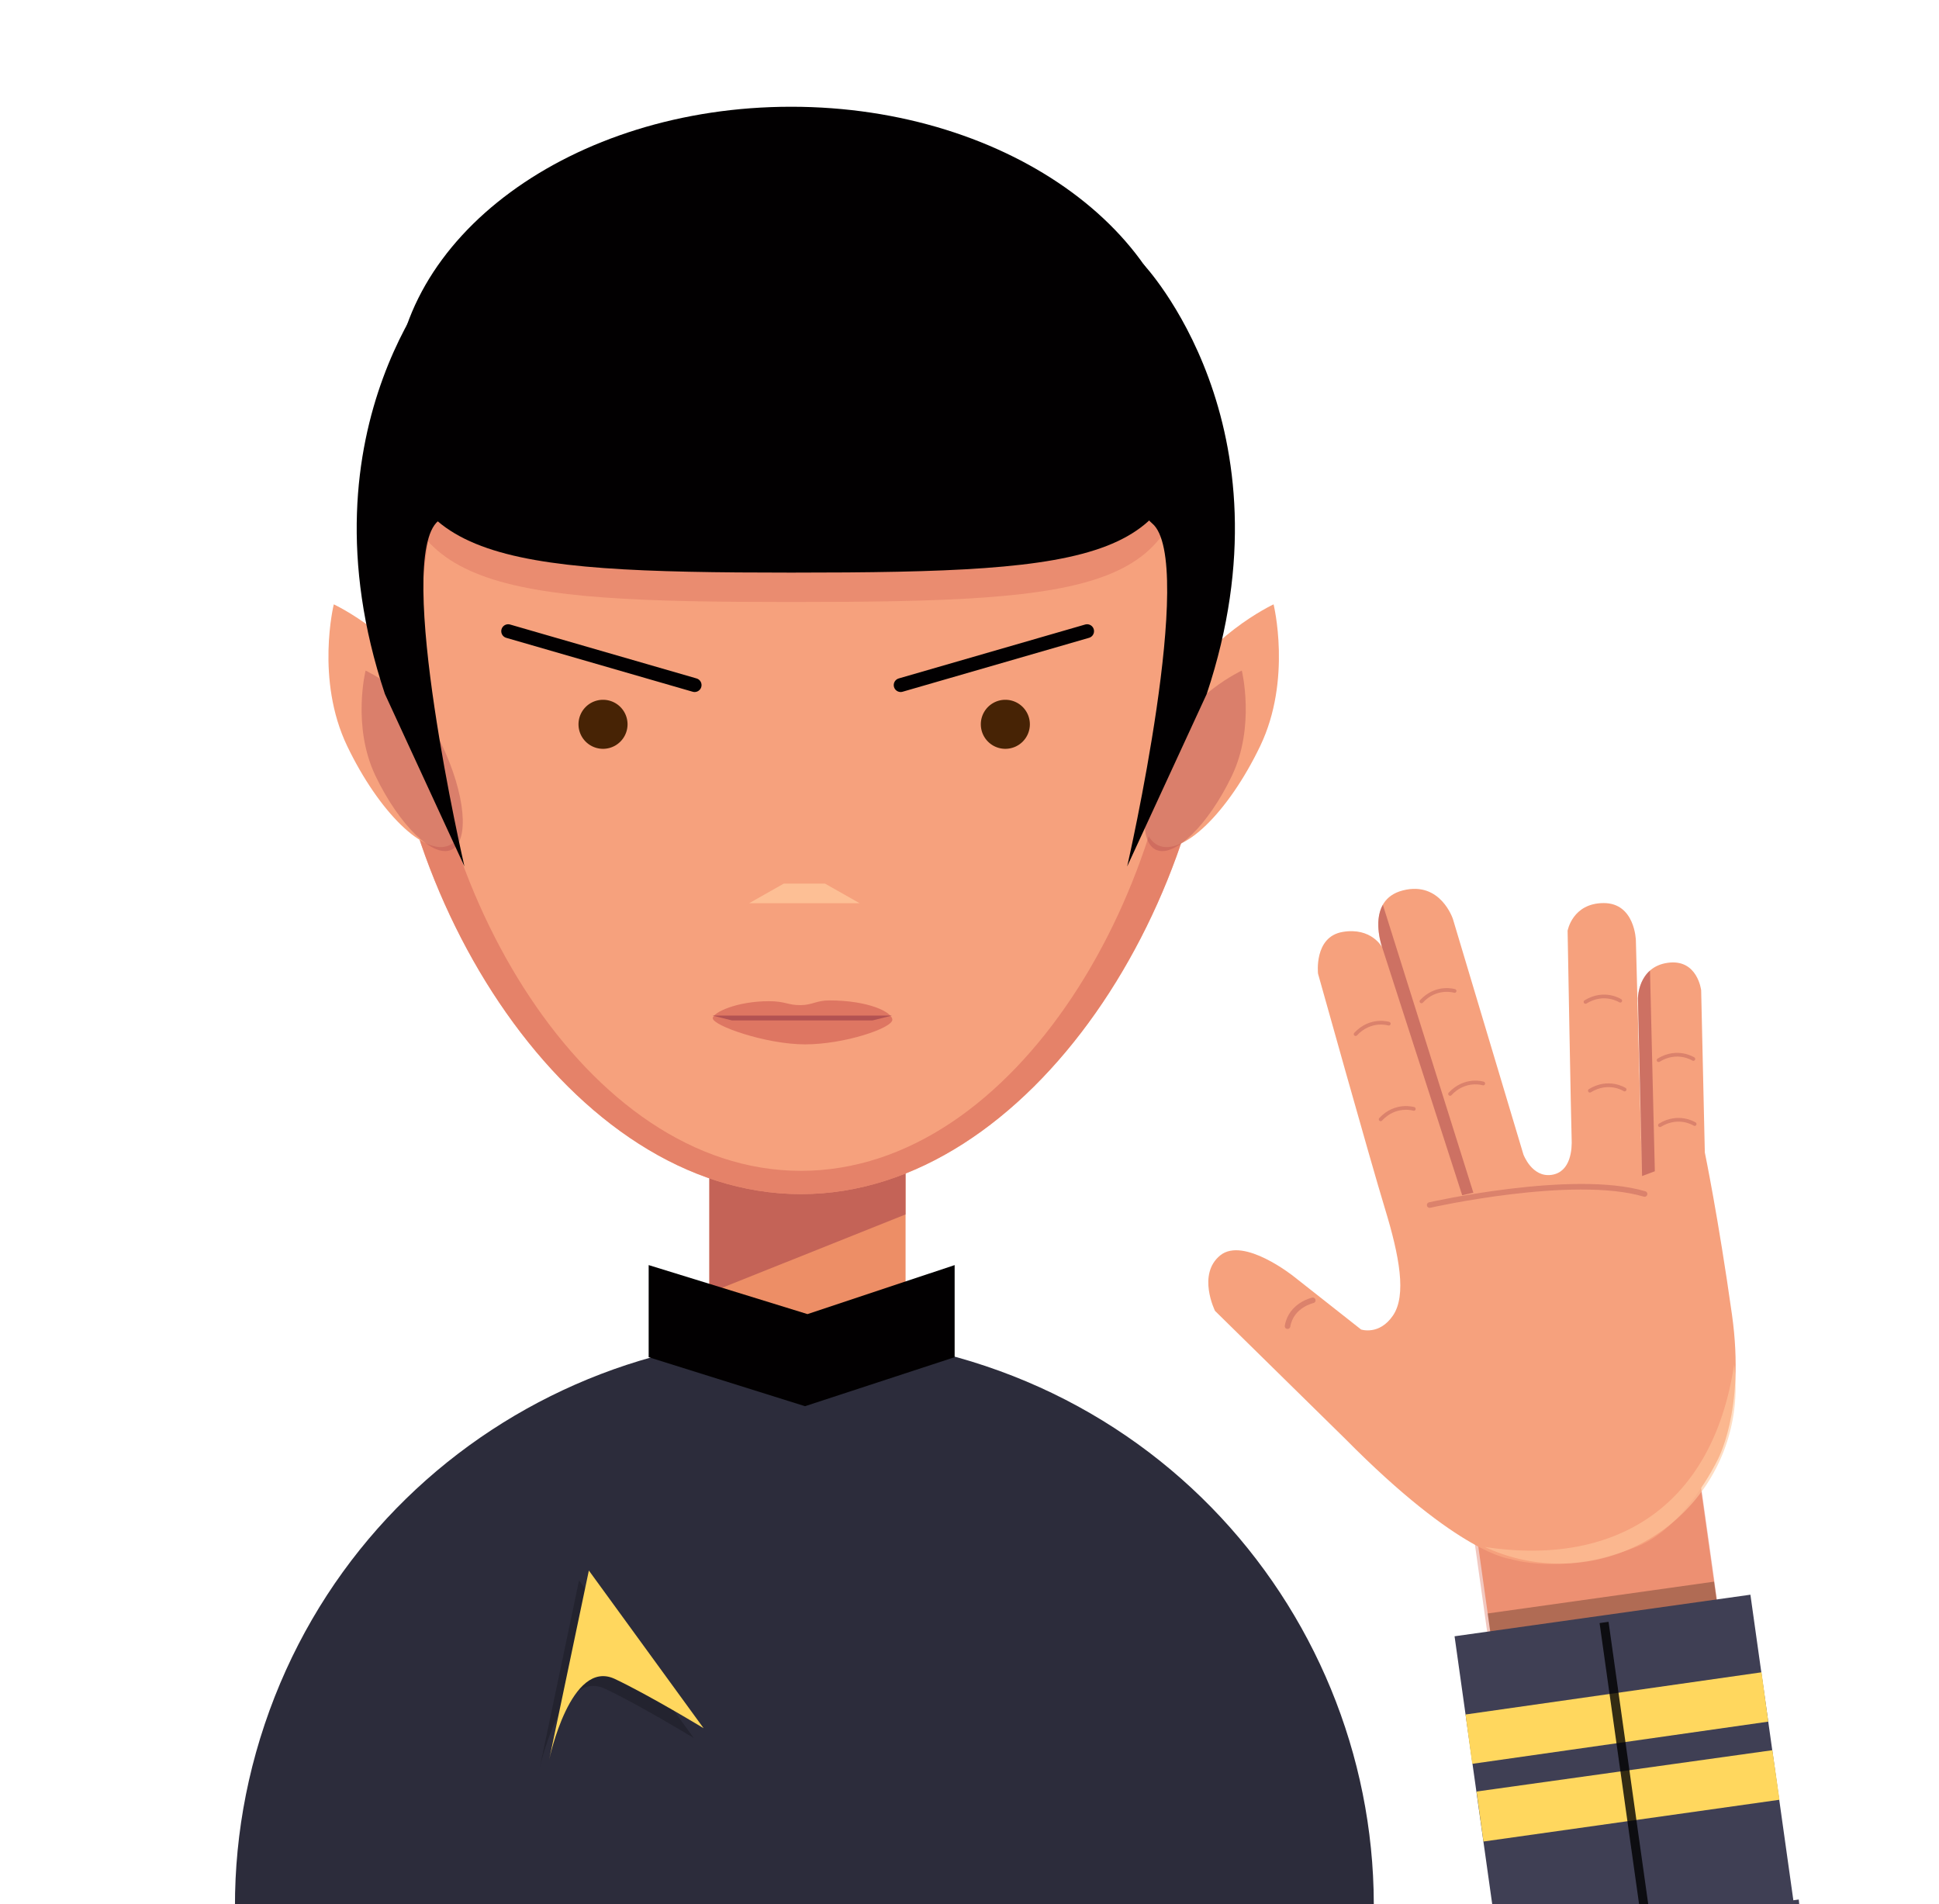 <svg width="280" height="275" viewBox="0 0 280 275" xmlns="http://www.w3.org/2000/svg"><title>img-spock</title><g fill="none" fill-rule="evenodd"><path fill="#F6A17D" d="M251.937 259.873l-32.684 4.593-6.778-48.228 32.684-4.594z"/><path fill-opacity=".4" fill="#DE7662" d="M218.353 261.245l-6.871-48.893 33.188-4.665 6.871 48.893z"/><path fill="#000" style="mix-blend-mode:multiply" opacity=".26" d="M251.692 258.124l-32.685 4.594-4.176-29.715 32.685-4.594z"/><path d="M237.12 169.837l-.893-34.046s-.128-5.384-4.647-5.377c-4.518.008-5.212 4-5.212 4s.517 28.695.584 30.068c.068 1.373-.08 4.786-2.912 5.184-2.83.398-4.054-2.949-4.054-2.949l-10.178-33.997s-1.78-5.529-7.233-4.134c-5.454 1.394-2.99 8.209-2.99 8.209l11.561 35.814-11.56-35.814s-1.541-2.924-5.71-2.213c-4.169.712-3.547 6.027-3.547 6.027s7.572 27.077 9.667 33.944c2.095 6.866 3.136 12.498 1.161 15.414-1.975 2.916-4.61 2.03-4.61 2.03l-9.742-7.676s-7.213-5.77-10.595-3.034c-3.381 2.737-.756 8.021-.756 8.021l18.79 18.465c16.684 16.876 23.909 17.368 23.909 17.368s7.477 2.525 18.293-1.817c6.863-2.755 11.46-12.258 11.46-12.258s4.173-7.15 2.2-21.194c-1.975-14.045-3.924-23.445-3.924-23.445l-.528-23.418s-.518-4.575-4.827-3.97c-4.308.606-4.301 5.128-4.301 5.128" fill="#F6A17D"/><path d="M252.766 230.293l6.202 44.13.78-.11c1.267 9.666-7.412 18.636-19.325 20.31-11.914 1.675-22.798-4.396-24.135-13.905l-6.243-44.421 42.721-6.004z" fill="#3F3F54"/><path fill="#FFD75E" d="M256.969 259.906l-42.75 6.032-1-7.22 42.718-5.968zM255.344 248.625l-42.75 6.094-.969-7.125 42.75-6.094z"/><path fill="#000" opacity=".8" style="mix-blend-mode:overlay" d="M240.764 294.576l-1.294.181-8.483-60.365 1.294-.182z"/><g opacity=".4" stroke-linecap="round" stroke="#B25252" stroke-linejoin="round"><g stroke-width=".536"><path d="M204.158 160.138s-2.616-.823-4.788 1.507M200.546 147.832s-2.616-.824-4.789 1.507M210.05 143.104s-2.616-.823-4.788 1.507M214.188 156.467s-2.616-.823-4.789 1.507M233.97 144.517s-2.3-1.493-5.016.171M234.601 157.34s-2.301-1.494-5.017.17M244.717 162.325s-2.3-1.493-5.017.171M244.527 152.93s-2.301-1.494-5.017.17"/></g><path d="M206.45 174.022s20.686-4.667 31.034-1.598M189.57 187.785s-3.119.676-3.643 3.728" stroke-width=".804"/></g><path d="M250.417 197.07a25.431 25.431 0 0 1-.215 7.946c-2.565 13.813-15.837 22.926-29.64 20.355a25.343 25.343 0 0 1-6.137-1.97c17.994 2.75 32.726-4.973 35.992-26.332" fill-opacity=".6" fill="#FFC79B"/><g opacity=".6" fill="#B25252"><path d="M199.69 130.656l13.07 41.583-1.614.37-11.56-35.813s-1.313-3.635.105-6.14M238.966 169.143l-1.845.694-.595-25.67s-.002-2.475 1.742-4.008l.698 28.984z"/></g><path d="M194.095 301.242c14.435-43.005-8.76-89.557-51.803-103.978-43.045-14.421-89.641 8.75-104.074 51.755-14.435 43.005 8.758 89.558 51.803 103.979 43.044 14.421 89.64-8.75 104.074-51.756" fill="#2C2C3B"/><path fill="#ED8E66" d="M102.43 191.66v-28.313h28.339v28.313"/><path fill="#B25252" opacity=".7" d="M102.43 186.705l28.339-11.325v-6.37H102.43z"/><path d="M175.83 91.117c0-38.682-26.94-70.042-60.17-70.042-33.228 0-60.167 31.36-60.167 70.042s26.939 81.328 60.168 81.328c33.23 0 60.169-42.646 60.169-81.328" fill="#F6A17D"/><path d="M115.661 169.083c31.166 0 54.955-41.128 54.955-77.407 0-36.28-13.037-65.69-54.955-65.69-31.165 0-54.954 29.41-54.954 65.69 0 36.279 23.789 77.407 54.954 77.407m0-148.008c33.23 0 60.168 31.36 60.168 70.042 0 38.684-26.937 81.328-60.168 81.328-33.23 0-60.169-42.644-60.169-81.328 0-38.682 26.94-70.042 60.17-70.042" fill="#DE7662" opacity=".7"/><path d="M169.149 101.594c-4.611 9.605-5.478 18.767-1.936 20.464 3.543 1.698 10.151-4.712 14.762-14.317 4.612-9.605 1.935-20.466 1.935-20.466s-10.15 4.714-14.761 14.319" fill="#F6A17D"/><path d="M168.342 107.487c-3.43 7.144-4.074 13.958-1.44 15.22 2.634 1.263 7.55-3.505 10.978-10.649 3.43-7.143 1.44-15.22 1.44-15.22s-7.55 3.506-10.978 10.65" fill="#B25252" opacity=".42"/><path d="M62.962 101.594c4.61 9.605 5.478 18.767 1.935 20.464-3.542 1.698-10.15-4.712-14.761-14.317-4.612-9.605-1.936-20.466-1.936-20.466s10.151 4.714 14.762 14.319" fill="#F6A17D"/><path d="M63.77 107.487c3.428 7.144 4.073 13.958 1.439 15.22-2.634 1.263-7.55-3.505-10.979-10.649-3.43-7.143-1.44-15.22-1.44-15.22s7.55 3.506 10.98 10.65" fill="#B25252" opacity=".42"/><path d="M171.55 61.794c0-23.269-25.658-42.132-57.31-42.132-31.65 0-57.308 18.863-57.308 42.132s14.417 25.144 57.308 25.144c45.055 0 57.31-1.875 57.31-25.144" fill="#DE7662" opacity=".49"/><path fill-opacity=".8" fill="#FFC79B" d="M108.186 130.433h15.94l-4.994-2.83h-5.951z"/><path d="M128.856 147.266c0 1.199-6.92 3.553-12.591 3.553-5.672 0-13.338-2.71-13.338-3.774 0-.82 3.456-2.46 8.098-2.46 2.446 0 2.694.586 4.608.567 1.693-.017 2.239-.68 4.125-.68 5.67 0 9.098 1.69 9.098 2.794" fill="#DE7662"/><path fill="#B25252" d="M105.707 147.365h20.28l2.833-.708h-25.947z"/><path d="M148.717 104.598a3.54 3.54 0 0 0-3.542-3.54 3.54 3.54 0 1 0 0 7.08 3.54 3.54 0 0 0 3.542-3.54M83.538 104.598a3.54 3.54 0 0 1 3.542-3.54 3.54 3.54 0 1 1 0 7.08 3.54 3.54 0 0 1-3.542-3.54" fill="#472305"/><path fill="#020001" d="M93.67 195.994l22.577 7.078 21.607-7.078v-13.3l-21.25 7.078-22.933-7.078z"/><g><path d="M77.896 255.491s3.098-14.648 9.495-11.607c5.112 2.43 12.796 7.108 12.796 7.108l-16.57-22.775-5.72 27.274z" fill-opacity=".2" fill="#000" style="mix-blend-mode:multiply"/><path d="M79.313 254.075s3.097-14.647 9.495-11.606c5.112 2.43 12.796 7.107 12.796 7.107l-16.57-22.774-5.721 27.273z" fill="#FFD75E"/></g><path d="M100.305 98.935L73.383 91.15M130.06 98.935l26.922-7.786" stroke="#020001" stroke-width="2" stroke-linecap="round" stroke-linejoin="round"/><path d="M171.55 57.547c0-23.269-25.658-42.132-57.31-42.132-31.65 0-57.308 18.863-57.308 42.132s14.417 25.145 57.308 25.145c45.055 0 57.31-1.876 57.31-25.145" fill="#020001"/><path d="M165.062 38.102s22.167 23.226 9.192 62.118l-11.485 24.902s10.089-44.144 3.6-49.544c-6.487-5.402-1.307-37.476-1.307-37.476M64.774 38.102s-22.166 23.226-9.191 62.118l11.484 24.902S56.8 80.624 63.287 75.224c6.488-5.402 1.487-37.122 1.487-37.122" fill="#020001"/></g></svg>